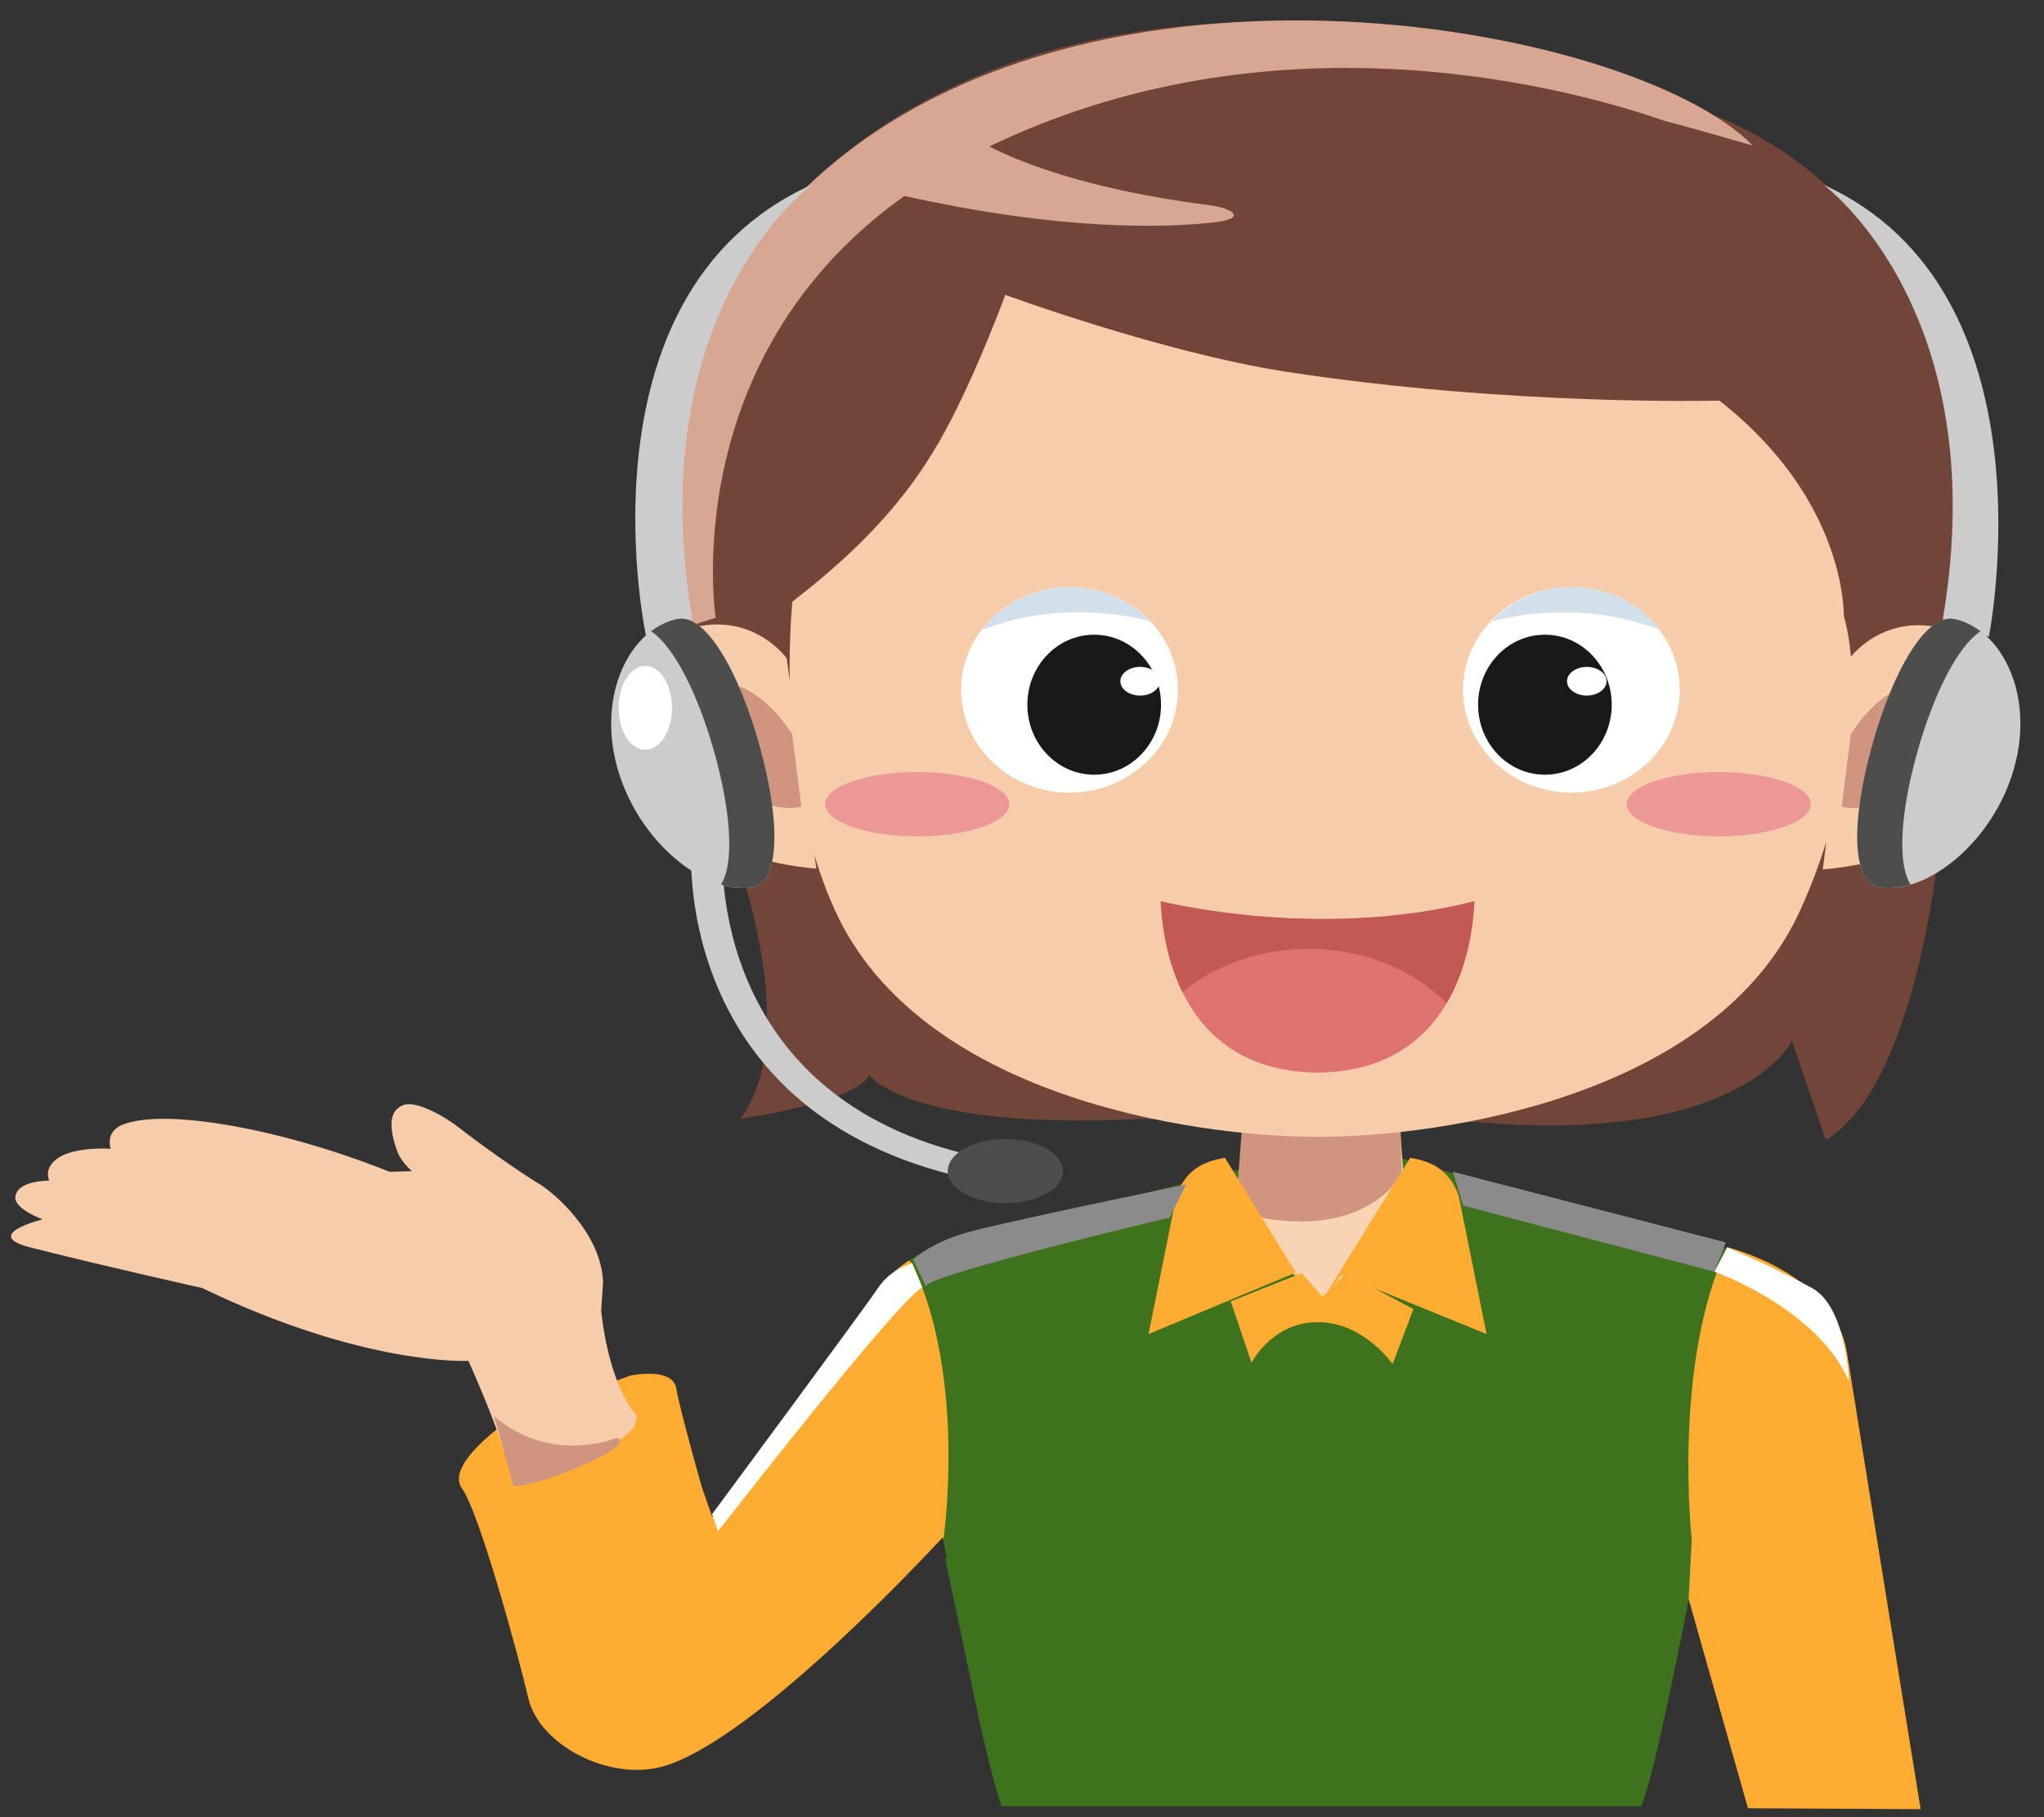 <svg width="45" height="40" viewBox="0 0 45 40" fill="none" xmlns="http://www.w3.org/2000/svg">
<rect x="0" y="0" width="45" height="40" fill="#333333" stroke="none"/>
<g id="publicdomainq-call 1" clip-path="url(#clip0_21_430)">
<g id="Layer_1">
<path id="Vector" d="M36.134 39.754C36.348 39.228 36.698 37.626 37.034 35.929L37.176 35.197C37.176 35.197 38.529 31.953 38.199 30.138C38.025 29.244 39.45 28.132 38.412 27.657C37.902 27.423 37.392 27.258 36.988 27.182C35.758 26.952 30.906 25.511 30.906 25.511L27.285 25.743C27.285 25.743 23.324 26.767 22.294 26.91C21.263 27.055 19.837 27.602 19.322 28.408C18.807 29.214 20.757 33.839 20.757 33.839L20.841 34.292C21.254 36.482 21.774 39.059 22.056 39.754H36.134Z" fill="#3E721D"/>
<path id="Vector_2" d="M30.906 25.96L30.83 24.935L30.906 24.261L27.36 24.415V24.935L27.285 25.96L27.616 28.913H29.993L30.906 25.96Z" fill="#F8D4B3"/>
<path id="Vector_3" d="M27.36 24.603H30.83L30.859 25.83C30.859 25.83 30.16 27.267 27.689 26.79L27.249 26.054L27.36 24.603Z" fill="#CF957E"/>
<path id="Vector_4" d="M29.113 35.754C26.18 35.754 22.333 35.306 20.807 34.303C21.085 35.657 21.879 39.319 22.056 39.754H36.134C36.31 39.321 37.082 35.694 37.36 34.346C35.57 35.328 32.028 35.754 29.113 35.754Z" fill="#3E721D"/>
<g id="Group">
<path id="Vector_5" d="M29.127 33.178L31.221 28.591L31.409 26.586L29.117 28.55L26.637 26.607L27.031 28.591L29.127 33.178Z" fill="#3E721D"/>
<path id="Vector_6" d="M32.54 24.703C38.382 25.195 39.449 22.91 39.449 22.91L40.199 25.091C42.218 23.875 42.693 18.612 42.693 18.612L43.487 13.903C44.055 3.954 37.189 2.361 37.189 2.361C34.103 0.809 23.345 -1.815 17.383 4.495C13.615 8.483 14.306 14.057 14.306 14.057L16.211 18.864C16.211 18.864 17.672 22.785 16.301 24.63C16.301 24.63 18.853 24.252 19.141 23.665C19.141 23.665 19.948 24.881 25.14 24.63" fill="#714638"/>
<path id="Vector_7" d="M38.586 3.202C35.913 0.474 23.345 -1.815 17.383 4.495C13.615 8.483 14.306 14.057 14.306 14.057L15.756 13.598C15.756 13.598 14.704 6.868 21.364 3.432C27.634 0.197 34.178 1.797 36.679 2.671C36.737 2.671 38.586 3.202 38.586 3.202Z" fill="#D8A793"/>
<path id="Vector_8" d="M17.318 14.489C17.318 14.489 16.619 13.504 15.304 13.802C12.561 14.425 13.44 18.747 17.973 19.12" fill="#F7CCAA"/>
<path id="Vector_9" d="M40.707 14.506C40.707 14.506 41.406 13.52 42.721 13.819C45.464 14.442 44.735 18.764 40.131 19.137" fill="#F7CCAA"/>
</g>
<path id="Vector_10" d="M37.853 8.818C37.853 8.818 33.267 8.943 28.325 8.184C25.601 7.765 22.132 6.491 22.132 6.491C22.132 6.491 21.731 7.591 21.209 8.692C20.593 9.99 19.795 11.438 17.447 13.24C17.442 13.268 17.44 13.283 17.44 13.283C17.304 14.923 17.34 17.772 18.392 20.059C20.252 24.106 26.189 25.024 29.007 25.024C31.825 25.024 37.762 24.106 39.623 20.059C40.617 17.895 41.052 15.197 40.594 13.559C40.586 13.528 40.666 11.019 37.853 8.818Z" fill="#F7CCAA"/>
<path id="Vector_11" d="M25.933 15.185C25.933 16.434 24.864 17.447 23.547 17.447C22.229 17.447 21.16 16.434 21.16 15.185C21.16 13.936 22.229 12.923 23.547 12.923C24.864 12.923 25.933 13.936 25.933 15.185Z" fill="#FFFFFE"/>
<path id="Vector_12" d="M36.981 15.185C36.981 16.434 35.913 17.447 34.596 17.447C33.278 17.447 32.209 16.434 32.209 15.185C32.209 13.936 33.278 12.923 34.596 12.923C35.913 12.923 36.981 13.936 36.981 15.185Z" fill="#FFFFFE"/>
<path id="Vector_13" d="M29.071 23.612C25.823 23.612 25.59 20.53 25.552 19.838C25.552 19.838 29.007 20.719 32.462 19.838C32.423 20.53 32.191 23.612 28.942 23.612" fill="#DF7370"/>
<path id="Vector_14" d="M22.221 17.702C22.221 18.093 21.313 18.41 20.194 18.41C19.075 18.41 18.167 18.093 18.167 17.702C18.167 17.311 19.075 16.994 20.194 16.994C21.313 16.994 22.221 17.311 22.221 17.702Z" fill="#EC9896"/>
<path id="Vector_15" d="M39.866 17.702C39.866 18.093 38.958 18.41 37.839 18.41C36.719 18.41 35.812 18.093 35.812 17.702C35.812 17.311 36.719 16.994 37.839 16.994C38.958 16.994 39.866 17.311 39.866 17.702Z" fill="#EC9896"/>
<path id="Vector_16" d="M17.642 17.756L17.44 16.166C17.44 16.166 16.871 15.18 15.998 15.028C14.873 14.831 14.849 16.149 15.622 16.893C16.805 18.031 17.642 17.756 17.642 17.756Z" fill="#CF957E"/>
<path id="Vector_17" d="M40.545 17.756L40.748 16.166C40.748 16.166 41.316 15.18 42.19 15.028C43.315 14.831 43.337 16.149 42.565 16.893C41.382 18.031 40.545 17.756 40.545 17.756Z" fill="#CF957E"/>
<path id="Vector_18" d="M27.095 28.646L28.658 28.022L29.117 28.55L29.627 28.022L31.118 28.815L30.659 30.027C30.659 30.027 30.013 29.088 28.991 29.103C27.991 29.118 27.553 29.997 27.553 29.997L27.095 28.646Z" fill="#FFAC33"/>
<path id="Vector_19" d="M28.806 20.887C30.028 20.887 31.12 21.351 31.851 22.08C32.369 21.199 32.442 20.197 32.462 19.838C29.007 20.719 25.552 19.838 25.552 19.838C25.57 20.164 25.632 21.021 26.031 21.837C26.748 21.25 27.726 20.887 28.806 20.887Z" fill="#C35953"/>
<path id="Vector_20" d="M23.757 13.477C24.31 13.477 24.836 13.55 25.322 13.678C24.885 13.216 24.253 12.923 23.547 12.923C22.749 12.923 22.045 13.296 21.612 13.865C22.244 13.62 22.975 13.477 23.757 13.477Z" fill="#D2E0EB"/>
<path id="Vector_21" d="M34.401 13.477C33.848 13.477 33.321 13.55 32.835 13.678C33.272 13.216 33.905 12.923 34.611 12.923C35.409 12.923 36.112 13.296 36.546 13.865C35.913 13.62 35.182 13.477 34.401 13.477Z" fill="#D2E0EB"/>
<path id="Vector_22" d="M19.322 28.408C18.806 29.214 15.68 33.389 15.68 33.389L15.463 32.769C15.16 31.724 14.923 30.785 14.89 30.568C14.816 30.078 13.874 30.28 13.874 30.28L11.148 31.303C11.148 31.303 9.79 32.244 10.17 32.762C10.548 33.28 11.397 36.384 11.635 37.392C11.873 38.4 13.384 39.203 14.567 38.89C16.627 38.342 20.756 33.839 20.756 33.839L20.769 33.906C20.768 33.904 20.768 33.902 20.768 33.901C20.768 33.901 21.295 30.369 20.084 27.812L20.01 27.748C19.721 27.941 19.479 28.162 19.322 28.408Z" fill="#FFAC33"/>
<g id="Group_2">
<path id="Vector_23" d="M38.026 27.455C36.814 30.013 37.245 33.901 37.245 33.901L37.176 35.197L38.483 39.803L42.284 39.824C42.284 39.824 40.953 31.609 40.665 29.79C40.384 28.016 38.026 27.455 38.026 27.455Z" fill="#FFAC33"/>
<path id="Vector_24" d="M11.305 32.715C11.147 31.787 10.312 29.955 10.312 29.955C10.312 29.955 8.039 30.083 4.451 28.352C4.451 28.352 2.338 27.882 0.67 27.459C-0.429 27.18 0.938 26.84 0.938 26.84C0.938 26.84 0.311 26.615 0.338 26.348C0.375 25.976 1.084 25.988 1.084 25.988C1.084 25.988 0.932 25.688 1.326 25.461C1.712 25.238 2.437 25.286 2.437 25.286C2.437 25.286 2.3 24.916 2.702 24.756C3.645 24.381 6.243 24.858 8.574 25.793L9.066 25.779C8.919 25.645 8.796 25.489 8.736 25.317C8.516 24.687 8.626 24.412 8.894 24.321C9.162 24.229 9.76 24.549 10.138 24.847C10.516 25.145 11.446 25.809 11.872 26.061C12.196 26.253 13.254 27.158 13.276 28.237L13.236 28.851C13.236 28.851 13.365 30.413 14.027 31.174L13.952 31.432C13.462 31.89 12.687 32.431 11.602 32.66L11.305 32.715Z" fill="#F7CCAA"/>
</g>
<path id="Vector_25" d="M10.879 31.169C10.879 31.169 11.918 32.222 13.589 31.65C13.589 31.65 13.977 31.743 12.885 32.23C11.792 32.715 11.305 32.715 11.305 32.715L10.879 31.169Z" fill="#CF957E"/>
<path id="Vector_26" d="M19.143 4.135C22.824 5.033 25.269 5.043 26.64 4.905C27.56 4.814 27.075 4.574 26.656 4.521C22.342 3.971 21.055 2.768 21.055 2.768L19.143 4.135Z" fill="#D8A793"/>
<path id="Vector_27" d="M28.507 28.021L25.286 29.365L25.899 26.323C26.102 25.757 26.477 25.569 26.967 25.485L29.007 28.785" fill="#FFAC33"/>
<path id="Vector_28" d="M29.531 28.063L32.728 29.365L32.114 26.323C31.912 25.757 31.537 25.569 31.046 25.485L29.007 28.785" fill="#FFAC33"/>
<path id="Vector_29" d="M20.106 27.728C20.106 27.728 20.448 27.381 21.221 27.149C21.995 26.918 26.114 26.075 26.114 26.075L25.75 26.802C25.75 26.802 20.561 28.026 20.379 28.307L20.106 27.728Z" fill="#8A8B8A"/>
<path id="Vector_30" d="M31.986 25.793L32.214 26.538L37.744 27.993L37.994 27.348L31.986 25.793Z" fill="#8A8B8A"/>
<path id="Vector_31" d="M20.084 27.812C20.084 27.812 19.615 27.921 19.334 28.346C19.052 28.77 15.677 33.33 15.677 33.33L15.807 33.707C15.807 33.707 19.853 28.503 20.307 28.346L20.084 27.812Z" fill="#FFFFFE"/>
<path id="Vector_32" d="M37.744 27.993C37.744 27.993 40.016 28.797 40.709 30.411C40.709 30.411 40.651 28.776 39.901 28.357C39.151 27.937 38.026 27.455 38.026 27.455L37.744 27.993Z" fill="#FFFFFE"/>
<path id="Vector_33" d="M25.561 15.512C25.561 16.363 24.901 17.053 24.089 17.053C23.276 17.053 22.618 16.363 22.618 15.512C22.618 14.661 23.276 13.971 24.089 13.971C24.901 13.971 25.561 14.661 25.561 15.512Z" fill="#1A1919"/>
<path id="Vector_34" d="M32.541 15.512C32.541 16.363 33.199 17.053 34.012 17.053C34.825 17.053 35.483 16.363 35.483 15.512C35.483 14.661 34.825 13.971 34.012 13.971C33.199 13.971 32.541 14.661 32.541 15.512Z" fill="#1A1919"/>
<path id="Vector_35" d="M25.535 14.996C25.535 15.17 25.34 15.311 25.1 15.311C24.86 15.311 24.666 15.17 24.666 14.996C24.666 14.821 24.86 14.68 25.1 14.68C25.34 14.68 25.535 14.821 25.535 14.996Z" fill="#FFFFFE"/>
<path id="Vector_36" d="M35.369 14.996C35.369 15.17 35.174 15.311 34.934 15.311C34.694 15.311 34.499 15.17 34.499 14.996C34.499 14.821 34.694 14.68 34.934 14.68C35.174 14.68 35.369 14.821 35.369 14.996Z" fill="#FFFFFE"/>
<path id="Vector_37" d="M14.228 14.017C14.29 14.331 12.486 6.506 17.87 4.066C17.87 4.066 14.089 6.825 15.242 13.633" fill="#CBCCCB"/>
<g id="Group_3">
<path id="Vector_38" d="M43.786 14.017C43.786 14.017 45.307 6.406 40.144 4.066C40.144 4.066 43.924 6.825 42.772 13.633" fill="#CBCCCB"/>
<path id="Vector_39" d="M41.207 16.434C40.756 18.066 40.751 19.442 41.394 19.536C42.431 19.687 43.895 18.525 44.346 16.893C44.798 15.261 44.045 13.837 43.028 13.626C42.395 13.494 41.658 14.802 41.207 16.434Z" fill="#CBCCCB"/>
</g>
<path id="Vector_40" d="M42.199 16.598C42.554 15.316 43.085 14.236 43.603 13.896C43.427 13.763 43.233 13.669 43.028 13.626C42.395 13.494 41.658 14.802 41.207 16.434C40.756 18.067 40.751 19.442 41.394 19.536C41.603 19.566 41.83 19.541 42.062 19.471C41.766 19.004 41.844 17.882 42.199 16.598Z" fill="#4D4E4C"/>
<path id="Vector_41" d="M21.087 25.877C21.05 25.877 21.012 25.872 20.974 25.863C14.754 24.3 15.217 18.618 15.223 18.561C15.236 18.422 15.403 18.317 15.592 18.327C15.782 18.336 15.926 18.456 15.913 18.595C15.908 18.648 15.484 23.951 21.2 25.387C21.381 25.433 21.477 25.576 21.415 25.707C21.365 25.811 21.231 25.877 21.087 25.877Z" fill="#CBCCCB"/>
<path id="Vector_42" d="M23.401 25.778C23.401 26.167 22.833 26.483 22.133 26.483C21.433 26.483 20.865 26.167 20.865 25.778C20.865 25.389 21.433 25.073 22.133 25.073C22.833 25.073 23.401 25.389 23.401 25.778Z" fill="#4D4E4C"/>
<path id="Vector_43" d="M16.729 16.434C17.18 18.067 17.186 19.442 16.542 19.536C15.505 19.687 14.041 18.525 13.589 16.893C13.138 15.261 13.891 13.837 14.908 13.626C15.541 13.494 16.277 14.802 16.729 16.434Z" fill="#CBCCCB"/>
<path id="Vector_44" d="M15.737 16.598C15.382 15.316 14.851 14.236 14.333 13.896C14.509 13.763 14.703 13.669 14.908 13.626C15.541 13.494 16.277 14.802 16.729 16.434C17.18 18.067 17.186 19.442 16.542 19.536C16.333 19.566 16.106 19.541 15.873 19.471C16.169 19.004 16.091 17.882 15.737 16.598Z" fill="#4D4E4C"/>
<path id="Vector_45" d="M14.794 15.582C14.794 16.092 14.531 16.505 14.207 16.505C13.882 16.505 13.619 16.092 13.619 15.582C13.619 15.072 13.882 14.659 14.207 14.659C14.531 14.659 14.794 15.072 14.794 15.582Z" fill="#FFFFFE"/>
</g>
</g>
<defs>
<clipPath id="clip0_21_430">
<rect width="45" height="40" fill="white"/>
</clipPath>
</defs>
</svg>
